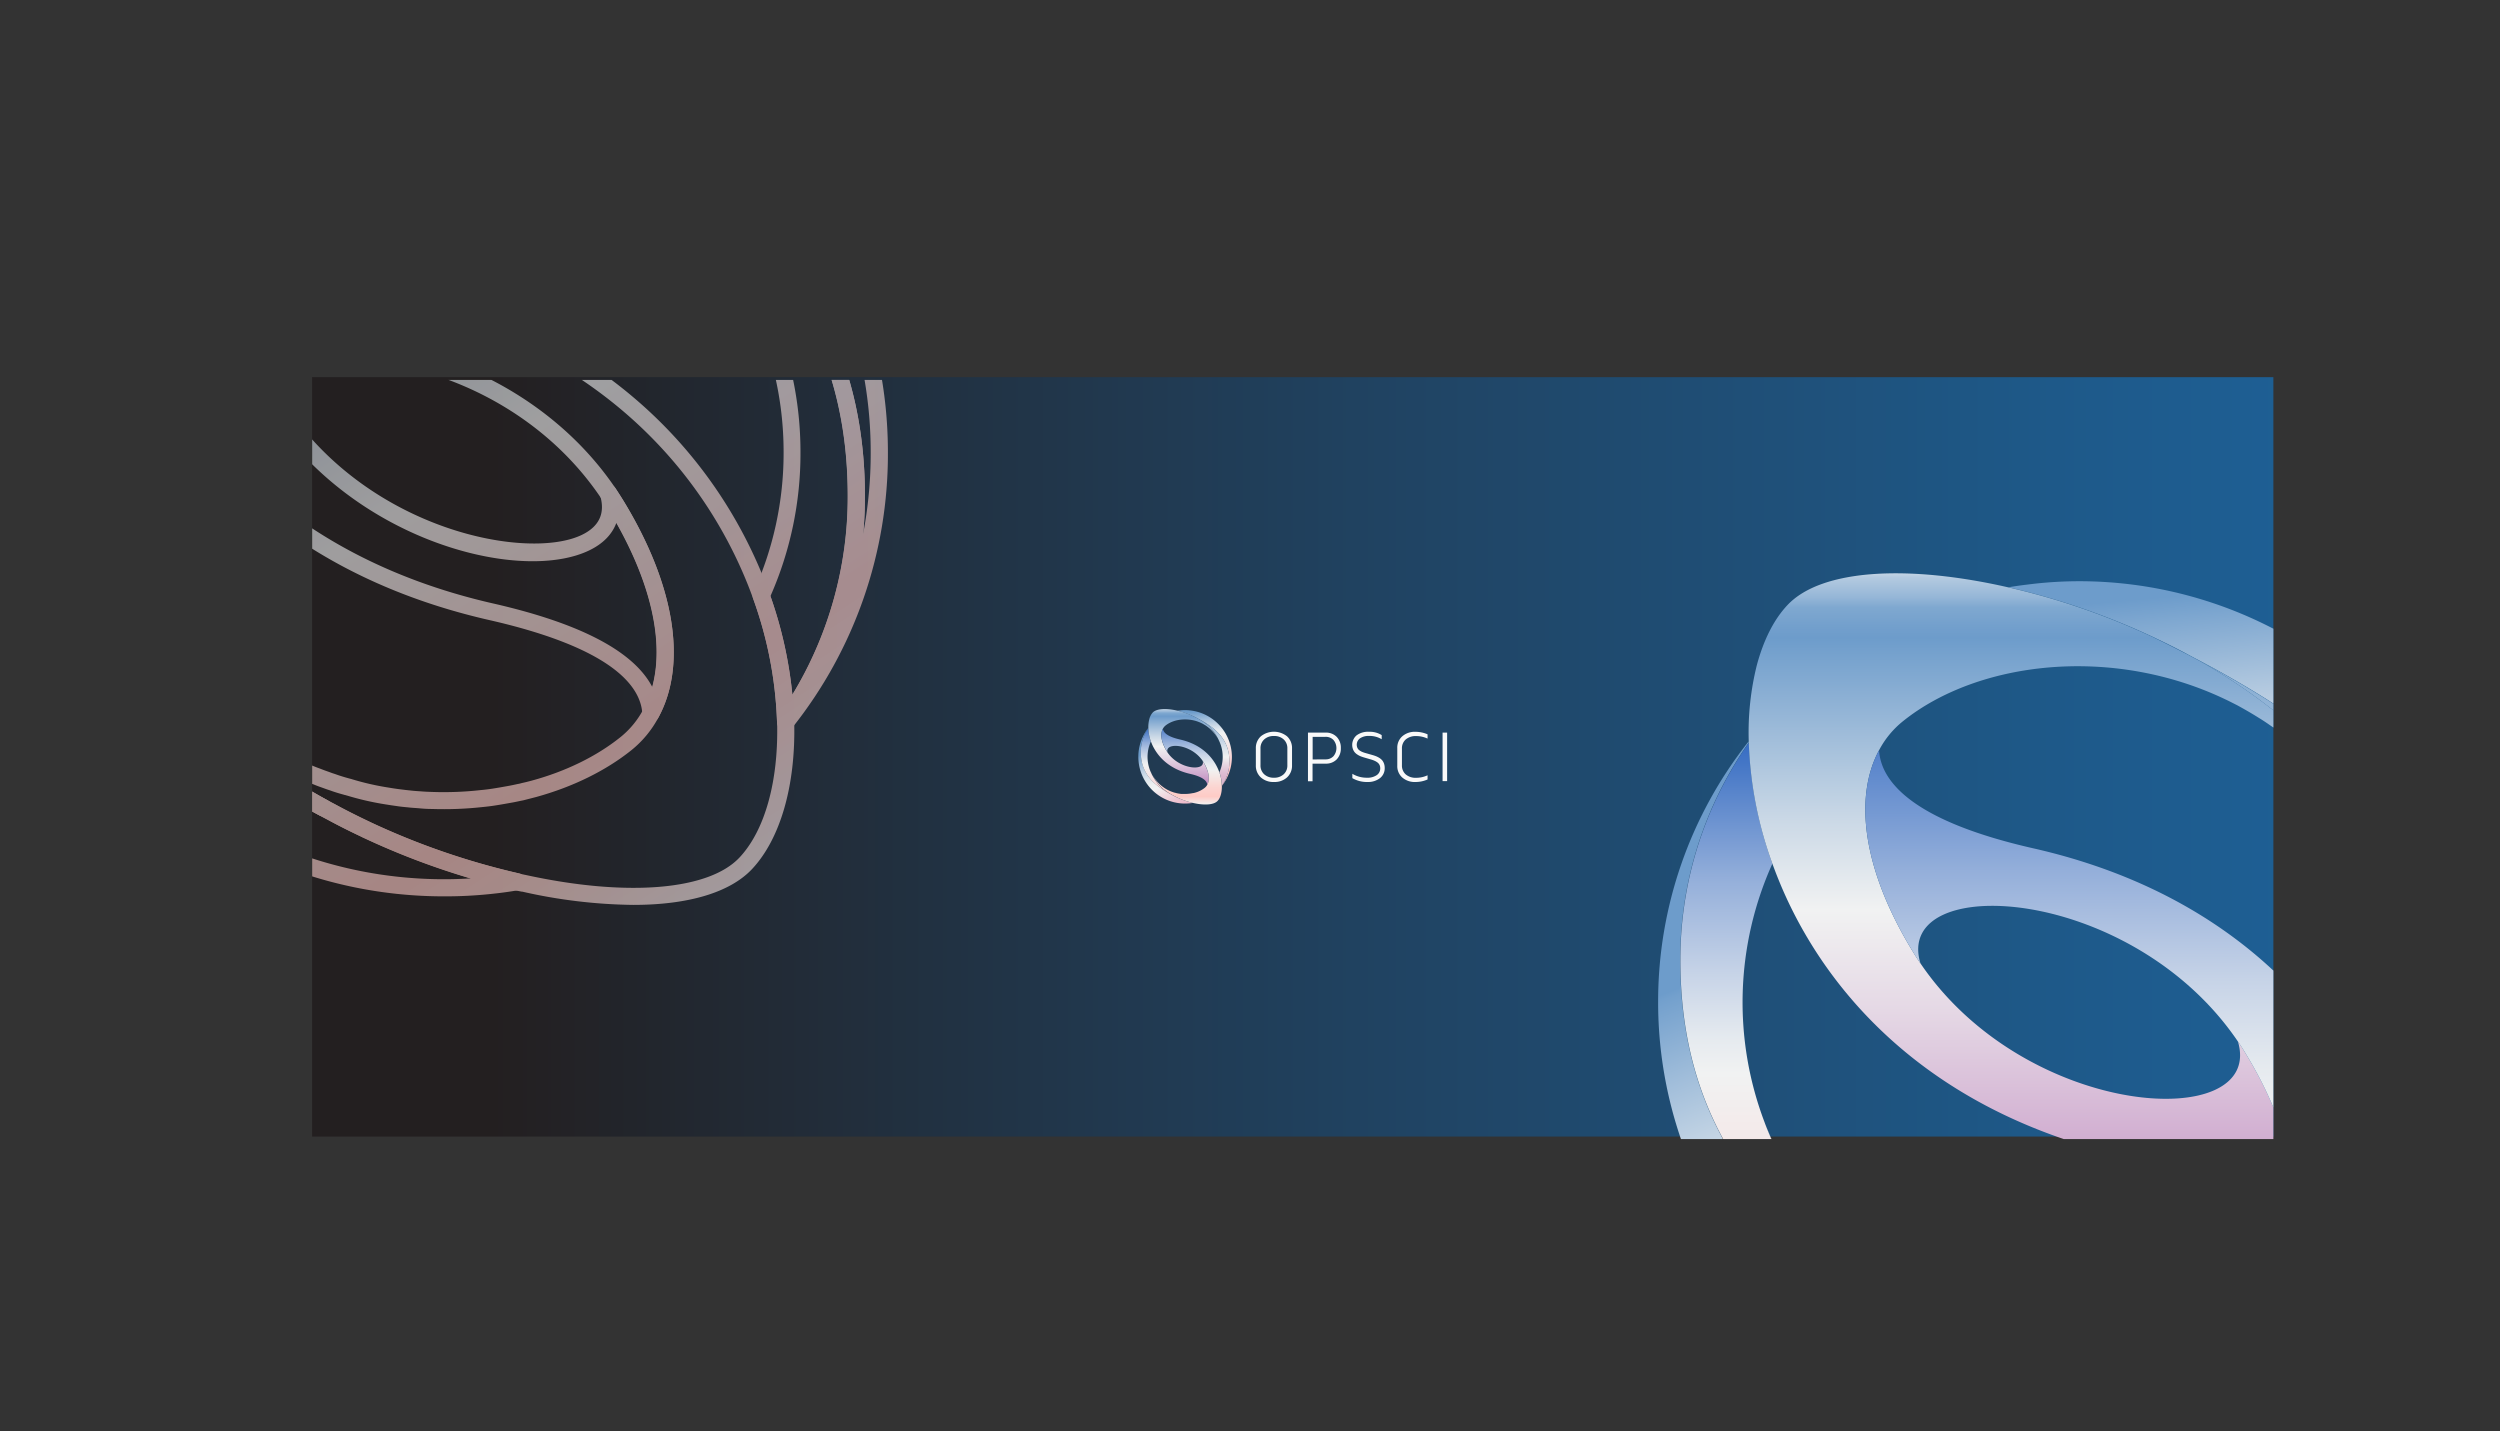 <svg xmlns="http://www.w3.org/2000/svg" xmlns:xlink="http://www.w3.org/1999/xlink" viewBox="0 0 994.25 569.24"><rect x="0" y="0" width="994.25" height="569.24" fill="#333333" stroke="none"/><defs><style>.cls-1{fill:none;}.cls-2{fill:url(#linear-gradient);}.cls-3{clip-path:url(#clip-path);}.cls-4{fill:url(#linear-gradient-2);}.cls-5{fill:url(#linear-gradient-3);}.cls-6{fill:url(#linear-gradient-4);}.cls-7{fill:url(#linear-gradient-5);}.cls-8{fill:url(#linear-gradient-6);}.cls-9{fill:url(#linear-gradient-7);}.cls-10{clip-path:url(#clip-path-2);}.cls-11{opacity:0.6;}.cls-12{fill:url(#linear-gradient-8);}.cls-13{fill:url(#linear-gradient-9);}.cls-14{fill:url(#linear-gradient-10);}.cls-15{fill:url(#linear-gradient-11);}.cls-16{fill:url(#linear-gradient-12);}.cls-17{fill:url(#linear-gradient-13);}.cls-18{fill:url(#linear-gradient-14);}.cls-19{fill:url(#linear-gradient-15);}.cls-20{fill:url(#linear-gradient-16);}.cls-21{fill:url(#linear-gradient-17);}.cls-22{fill:url(#linear-gradient-18);}.cls-23{fill:url(#linear-gradient-19);}.cls-24{fill:#f9f9f9;}</style><linearGradient id="linear-gradient" x1="195.47" y1="301.01" x2="1414.63" y2="301.01" gradientUnits="userSpaceOnUse"><stop offset="0" stop-color="#231f20"/><stop offset="0.07" stop-color="#222831"/><stop offset="0.29" stop-color="#204362"/><stop offset="0.51" stop-color="#1e5989"/><stop offset="0.7" stop-color="#1d68a5"/><stop offset="0.87" stop-color="#1c72b6"/><stop offset="1" stop-color="#1c75bc"/></linearGradient><clipPath id="clip-path" transform="translate(124.12 150)"><rect class="cls-1" y="1.01" width="780" height="302.01"/></clipPath><linearGradient id="linear-gradient-2" x1="-58.05" y1="275.33" x2="-147.12" y2="50.47" gradientTransform="translate(732.38 175.89)" gradientUnits="userSpaceOnUse"><stop offset="0.04" stop-color="#edb5c6"/><stop offset="0.16" stop-color="#eec1cf"/><stop offset="0.37" stop-color="#f0e2e7"/><stop offset="0.46" stop-color="#f1f2f2"/><stop offset="0.54" stop-color="#eceff0"/><stop offset="0.64" stop-color="#dce5ec"/><stop offset="0.75" stop-color="#c3d4e4"/><stop offset="0.86" stop-color="#a0bdda"/><stop offset="0.99" stop-color="#73a0cd"/><stop offset="1" stop-color="#6d9ccb"/></linearGradient><linearGradient id="linear-gradient-3" x1="-132.1" y1="232.57" x2="-132.1" y2="-53.24" gradientTransform="translate(732.38 175.89)" gradientUnits="userSpaceOnUse"><stop offset="0" stop-color="#fec6c6"/><stop offset="0.46" stop-color="#f1f2f2"/><stop offset="0.51" stop-color="#e5eaef"/><stop offset="0.6" stop-color="#c6d3e7"/><stop offset="0.73" stop-color="#94afda"/><stop offset="0.87" stop-color="#4f7ec9"/><stop offset="0.97" stop-color="#1c5abc"/></linearGradient><linearGradient id="linear-gradient-4" x1="31.75" y1="-104.67" x2="52.23" y2="121.98" gradientTransform="translate(732.38 175.89)" gradientUnits="userSpaceOnUse"><stop offset="0.06" stop-color="#6d9ccb"/><stop offset="0.1" stop-color="#7ea7d0"/><stop offset="0.26" stop-color="#bccfe2"/><stop offset="0.37" stop-color="#e2e8ee"/><stop offset="0.43" stop-color="#f1f2f2"/><stop offset="0.63" stop-color="#f4e7e7"/><stop offset="0.98" stop-color="#fdc8c8"/><stop offset="1" stop-color="#fec6c6"/></linearGradient><linearGradient id="linear-gradient-5" x1="77.06" y1="-83.65" x2="63.79" y2="221.14" gradientTransform="translate(732.38 175.89)" gradientUnits="userSpaceOnUse"><stop offset="0" stop-color="#6d9ccb"/><stop offset="0.2" stop-color="#a6c1dc"/><stop offset="0.41" stop-color="#dce4ec"/><stop offset="0.51" stop-color="#f1f2f2"/><stop offset="0.6" stop-color="#e6d5e1"/><stop offset="0.69" stop-color="#debed3"/><stop offset="0.74" stop-color="#dbb6ce"/></linearGradient><linearGradient id="linear-gradient-6" x1="-32.8" y1="-104.34" x2="-32.8" y2="296.57" gradientTransform="translate(732.38 175.89)" gradientUnits="userSpaceOnUse"><stop offset="0" stop-color="#f1f2f2"/><stop offset="0.01" stop-color="#dce4ec"/><stop offset="0.02" stop-color="#b4cae0"/><stop offset="0.04" stop-color="#95b6d7"/><stop offset="0.05" stop-color="#7fa8d0"/><stop offset="0.07" stop-color="#729fcc"/><stop offset="0.08" stop-color="#6d9ccb"/><stop offset="0.26" stop-color="#cad8e6"/><stop offset="0.35" stop-color="#f1f2f2"/><stop offset="0.45" stop-color="#e5d8e5"/><stop offset="0.66" stop-color="#c594c4"/><stop offset="0.97" stop-color="#932a90"/><stop offset="0.97" stop-color="#92278f"/></linearGradient><linearGradient id="linear-gradient-7" x1="-26.35" y1="322.03" x2="-26.35" y2="-108.65" gradientTransform="translate(732.38 175.89)" gradientUnits="userSpaceOnUse"><stop offset="0.18" stop-color="#f1f2f2"/><stop offset="0.25" stop-color="#fecbc6"/><stop offset="0.33" stop-color="#fbd5d1"/><stop offset="0.46" stop-color="#f2f0ef"/><stop offset="0.47" stop-color="#f1f2f2"/><stop offset="0.52" stop-color="#e5eaef"/><stop offset="0.6" stop-color="#c6d3e7"/><stop offset="0.7" stop-color="#94afda"/><stop offset="0.82" stop-color="#4f7ec9"/><stop offset="0.91" stop-color="#1c5abc"/></linearGradient><clipPath id="clip-path-2" transform="translate(124.12 150)"><rect class="cls-1" y="1.01" width="724.82" height="302.01"/></clipPath><linearGradient id="linear-gradient-8" x1="83.96" y1="287.81" x2="-165.44" y2="-95.46" gradientUnits="userSpaceOnUse"><stop offset="0" stop-color="#f1f2f2"/><stop offset="0.06" stop-color="#f6e4e2"/><stop offset="0.16" stop-color="#fcd2cd"/><stop offset="0.22" stop-color="#fecbc6"/><stop offset="0.49" stop-color="#f1f2f2"/><stop offset="0.56" stop-color="#dee6ec"/><stop offset="0.69" stop-color="#acc5de"/><stop offset="0.84" stop-color="#6d9ccb"/></linearGradient><linearGradient id="linear-gradient-9" x1="92" y1="282.58" x2="-157.4" y2="-100.69" xlink:href="#linear-gradient-8"/><linearGradient id="linear-gradient-10" x1="275.46" y1="163.19" x2="26.06" y2="-220.08" xlink:href="#linear-gradient-8"/><linearGradient id="linear-gradient-11" x1="267.42" y1="168.42" x2="18.02" y2="-214.84" xlink:href="#linear-gradient-8"/><linearGradient id="linear-gradient-12" x1="204.86" y1="209.13" x2="-44.54" y2="-174.14" xlink:href="#linear-gradient-8"/><linearGradient id="linear-gradient-13" x1="154.61" y1="241.84" x2="-94.8" y2="-141.43" xlink:href="#linear-gradient-8"/><linearGradient id="linear-gradient-14" x1="344.05" y1="173.53" x2="334.15" y2="148.53" gradientTransform="matrix(1, 0, 0, 1, 0, 0)" xlink:href="#linear-gradient-2"/><linearGradient id="linear-gradient-15" x1="335.82" y1="168.77" x2="335.82" y2="137" gradientTransform="matrix(1, 0, 0, 1, 0, 0)" xlink:href="#linear-gradient-3"/><linearGradient id="linear-gradient-16" x1="354.03" y1="131.29" x2="356.31" y2="156.48" gradientTransform="matrix(1, 0, 0, 1, 0, 0)" xlink:href="#linear-gradient-4"/><linearGradient id="linear-gradient-17" x1="359.07" y1="133.62" x2="357.59" y2="167.5" gradientTransform="matrix(1, 0, 0, 1, 0, 0)" xlink:href="#linear-gradient-5"/><linearGradient id="linear-gradient-18" x1="346.86" y1="131.32" x2="346.86" y2="175.89" gradientTransform="matrix(1, 0, 0, 1, 0, 0)" xlink:href="#linear-gradient-6"/><linearGradient id="linear-gradient-19" x1="347.57" y1="178.72" x2="347.57" y2="130.84" gradientTransform="matrix(1, 0, 0, 1, 0, 0)" xlink:href="#linear-gradient-7"/></defs><g id="Layer_2" data-name="Layer 2"><g id="_780X300" data-name="780X300"><rect class="cls-2" x="124.12" y="150" width="780" height="302.01"/><g class="cls-3"><path class="cls-4" d="M535.32,248.61a166.6,166.6,0,0,1,36-103.77,2.55,2.55,0,0,0,0,.55,150.06,150.06,0,0,0-27.23,86.44c0,76.81,46.21,118.64,112.21,153.4,1,.5,1.87,1,2.78,1.46,4.38,2.41,8.9,4.65,13.42,6.75a.79.79,0,0,0,.31.18,286.93,286.93,0,0,0,58,20c-3.38.59-6.84,1-10.31,1.41a163.93,163.93,0,0,1-17.83,1A167.39,167.39,0,0,1,535.32,248.61Z" transform="translate(124.12 150)"/><path class="cls-5" d="M544.17,231.83a150.06,150.06,0,0,1,27.23-86.44,156.16,156.16,0,0,0,9.36,48.08,134.3,134.3,0,0,0-3.15,102.76c6,16.61,23.53,47.94,42.69,64.27a223.91,223.91,0,0,0,36.08,24.73C590.38,350.47,544.17,308.64,544.17,231.83Z" transform="translate(124.12 150)"/><path class="cls-6" d="M870.13,248.57a166.6,166.6,0,0,1-36,103.77,2.55,2.55,0,0,0,0-.55,150.06,150.06,0,0,0,27.23-86.44c0-76.81-46.21-118.64-112.21-153.4-1-.5-1.87-1-2.78-1.46-4.38-2.41-8.9-4.65-13.41-6.75a.83.83,0,0,0-.32-.18,286.72,286.72,0,0,0-58-20c3.38-.59,6.84-1,10.31-1.41a164.12,164.12,0,0,1,17.84-1A167.38,167.38,0,0,1,870.13,248.57Z" transform="translate(124.12 150)"/><path class="cls-7" d="M861.28,265.35a150.06,150.06,0,0,1-27.23,86.44,156.43,156.43,0,0,0-9.35-48.08A134.24,134.24,0,0,0,827.84,201c-6-16.61-23.53-47.94-42.69-64.27A223.91,223.91,0,0,0,749.07,112C815.07,146.71,861.28,188.54,861.28,265.35Z" transform="translate(124.12 150)"/><path class="cls-8" d="M827.84,201c-1.09-2.92-2.32-5.75-3.64-8.58A132.21,132.21,0,0,0,798.29,155c-1.42-1.51-2.88-2.92-4.34-4.29a39,39,0,0,0-3.69-3.28,46.94,46.94,0,0,0-3.74-3.15c-2.51-2.05-5.11-4-7.76-5.79-1.5-1.05-3-2.06-4.56-3-2.82-1.78-5.7-3.43-8.57-5-1.46-.73-2.92-1.5-4.38-2.19-45.48-21.85-98.76-15.32-128.45,8.44a36.54,36.54,0,0,0-9.62,11.63c-9.77,18.11-7.12,46.58,13.59,80.33.91,1.5,1.87,3,2.87,4.42,42.42,62.54,137.12,67.47,126.26,31.07,1,1.41,1.92,2.87,2.83,4.38,20.71,33.8,23.4,62.35,13.55,80.41-.73-13.68-15.38-28.64-61.4-39.13-72.53-16.52-114.58-59.16-134.74-103.18-2-4.38-3.79-8.81-5.38-13.18a155.42,155.42,0,0,1-9.4-48.58,110.48,110.48,0,0,1,3.19-30.29c2.65-9.94,6.75-18.2,12.18-23.95,13.68-14.59,48.67-16.05,87.85-7.07a286.72,286.72,0,0,1,58,20,.83.83,0,0,1,.32.18c4.56,2.19,9,4.47,13.41,6.75.91.46,1.82,1,2.78,1.46a223.91,223.91,0,0,1,36.08,24.73C804.31,153,821.87,184.34,827.84,201Z" transform="translate(124.12 150)"/><path class="cls-9" d="M834.09,352.34c.6,23.49-5.11,43.29-15.32,54.19-13.41,14.32-47.26,16.05-85.48,7.66h-.09a24.31,24.31,0,0,1-2.47-.55A287.19,287.19,0,0,1,659.62,387a222.86,222.86,0,0,1-39.27-26.46c-18.89-16.05-36.22-46.71-42.42-63.49.82,2.14,1.73,4.24,2.64,6.34a2.94,2.94,0,0,0,.32.64,130.56,130.56,0,0,0,20.16,31.52q1.71,2,3.42,3.83a121.48,121.48,0,0,0,8.67,8.62c1.46,1.37,3,2.65,4.47,3.88q2.46,2.12,5.06,4c1.33,1.05,2.7,2,4.06,2.92,1.55,1.1,3.11,2.15,4.7,3.11,1.1.68,2.19,1.36,3.29,2,2.73,1.6,5.47,3.1,8.25,4.47,1.37.73,2.74,1.42,4.15,2,1.1.5,2.19,1,3.33,1.41s2.33,1,3.47,1.37c.82.32,1.64.64,2.42.91s1.55.55,2.28.83,1.55.5,2.28.77c1.32.46,2.64.87,4,1.23l.46.14.5.14a1,1,0,0,0,.32.09,104,104,0,0,0,14.64,3.37c1.42.23,2.83.46,4.24.64s2.88.37,4.34.5,2.92.28,4.38.37,3,.18,4.47.23,3,.09,4.47.09a128.09,128.09,0,0,0,14.5-.82c1.51-.14,3-.32,4.52-.55,2-.32,4.1-.68,6.16-1,1.27-.23,2.55-.5,3.78-.78a11.43,11.43,0,0,0,1.78-.41c1.28-.27,2.51-.59,3.74-.91,13.64-3.69,25.82-9.62,35.49-17.38A37.22,37.22,0,0,0,782.28,349c9.85-18.06,7.16-46.61-13.55-80.41-.91-1.51-1.87-3-2.83-4.38-42.47-62.68-137.3-67.56-126.26-31.07-1-1.41-2-2.92-2.87-4.42-20.71-33.75-23.36-62.22-13.59-80.33C624,162,638.73,177,684.62,187.4c79.73,18.11,122.65,67.87,140.08,116.31a156.43,156.43,0,0,1,9.35,48.08A2.55,2.55,0,0,1,834.09,352.34Z" transform="translate(124.12 150)"/></g><rect class="cls-1" x="124.12" y="151.01" width="724.82" height="302.01"/><g class="cls-10"><g class="cls-11"><path class="cls-12" d="M52.45,206.48c-97.36,0-176.57-79.19-176.57-176.53a174.61,174.61,0,0,1,38-109.45,3.41,3.41,0,0,1,3.79-1.11A3.42,3.42,0,0,1-80-77.4a3.35,3.35,0,0,1-.57,2.53,151.56,151.56,0,0,0-27.55,87.46C-108.16,96.52-53.24,137,6.1,168.26l1,.54c.6.33,1.19.64,1.78.93,4.21,2.32,8.67,4.57,13.79,7a4.1,4.1,0,0,1,.41.22,293.78,293.78,0,0,0,59.2,20.4,3.4,3.4,0,0,1-.16,6.67c-3.33.59-6.89,1.08-10.9,1.5A173.38,173.38,0,0,1,52.45,206.48ZM-114.27-2.42a172,172,0,0,0-3,32.37c0,93.58,76.15,169.72,169.76,169.72,3.58,0,7.15-.12,10.68-.34a302,302,0,0,1-42.86-16.24,3.64,3.64,0,0,1-.76-.39c-5.12-2.38-9.63-4.66-13.76-6.94-.52-.26-1.17-.6-1.82-.95l-1-.52C-55.37,143.58-115,100.37-115,12.59Q-115,5-114.27-2.42ZM23.66,177.35h0Zm-1-.63ZM-80.09-77.67h0Z" transform="translate(124.12 150)"/><path class="cls-13" d="M4.51,174.67a3.37,3.37,0,0,1-1.59-.39C-55.37,143.58-115,100.37-115,12.59A158.31,158.31,0,0,1-86.18-78.78a3.4,3.4,0,0,1,3.77-1.3A3.39,3.39,0,0,1-80-76.92a158.94,158.94,0,0,0,9.48,48.68,3.44,3.44,0,0,1-.11,2.56A133.66,133.66,0,0,0-82.58,30,134.77,134.77,0,0,0-73.79,78C-67.86,94.49-50,126.53-30.6,143.1A227.41,227.41,0,0,0,6.17,168.3a3.4,3.4,0,0,1-1.66,6.37ZM-86.14-66.4a151.46,151.46,0,0,0-22,79c0,56,24.43,92.64,58.32,120.12C-63.95,115.18-75.56,93.2-80.18,80.37A141.75,141.75,0,0,1-89.39,30a140.45,140.45,0,0,1,12-57.19A169.63,169.63,0,0,1-86.14-66.4Z" transform="translate(124.12 150)"/><path class="cls-14" d="M188.34,140.66a3.66,3.66,0,0,1-1.12-.19,3.41,3.41,0,0,1-2.28-3.22h0a3.37,3.37,0,0,1,.57-2.52,151.56,151.56,0,0,0,27.55-87.46c0-83.93-54.92-124.42-114.26-155.67l-1-.55c-.6-.32-1.18-.63-1.77-.92-4.19-2.31-8.66-4.56-13.78-6.94a3.62,3.62,0,0,1-.43-.24,294.49,294.49,0,0,0-59.19-20.39,3.42,3.42,0,0,1-2.66-3.4,3.41,3.41,0,0,1,2.82-3.27c3.3-.58,6.86-1.07,10.9-1.49a171,171,0,0,1,18.8-1C149.81-146.62,229-67.43,229,29.91a174.57,174.57,0,0,1-38,109.46A3.41,3.41,0,0,1,188.34,140.66ZM185,137.49h0ZM85.39-122.84c5.14,2.4,9.65,4.67,13.77,6.94.51.25,1.15.59,1.8.94l1,.54c58.3,30.7,117.9,73.92,117.9,161.69,0,5-.24,10.06-.7,15a172.12,172.12,0,0,0,3-32.39c0-93.58-76.15-169.72-169.76-169.72-3.58,0-7.15.12-10.68.34a303,303,0,0,1,42.85,16.23A4.43,4.43,0,0,1,85.39-122.84Zm-3.19,6Zm-1-.65h0Z" transform="translate(124.12 150)"/><path class="cls-15" d="M188.29,140.09a3.42,3.42,0,0,1-3.4-3.31,159.17,159.17,0,0,0-9.47-48.68,3.39,3.39,0,0,1,.1-2.56,133.66,133.66,0,0,0,12-55.63,134.81,134.81,0,0,0-8.79-48.06C172.76-34.63,155-66.67,135.51-83.24a228.16,228.16,0,0,0-36.78-25.2A3.39,3.39,0,0,1,97.4-113a3.41,3.41,0,0,1,4.58-1.39C160.27-83.72,219.87-40.5,219.87,47.27a158.31,158.31,0,0,1-28.79,91.37A3.42,3.42,0,0,1,188.29,140.09Zm-6-53A169.51,169.51,0,0,1,191,126.26a151.48,151.48,0,0,0,22-79c0-56-24.43-92.63-58.31-120.11,14.11,17.53,25.71,39.51,30.33,52.33a141.57,141.57,0,0,1,9.21,50.42A140.48,140.48,0,0,1,182.28,87.1Z" transform="translate(124.12 150)"/><path class="cls-16" d="M134.74,137.16a3.19,3.19,0,0,1-.75-.08,3.41,3.41,0,0,1-2.65-3.14c-.58-10.84-11.61-26.12-60.87-37.34C-18.85,76.26-56.66,19.8-71.25-12c-2-4.31-3.88-9-5.67-13.88a165.3,165.3,0,0,1-9.92-51.34,118.06,118.06,0,0,1,3.41-32.27c3-11.13,7.47-20,13.42-26.25,14.43-15.4,49.62-18.49,94.11-8.3a301.63,301.63,0,0,1,60.52,20.84,4.19,4.19,0,0,1,.8.42c4,1.94,8.38,4.13,13.67,6.88.58.29,1.22.63,1.87,1l1,.54a234.93,234.93,0,0,1,37.95,26c20.39,17.38,39,50.8,45.16,67.92a3.41,3.41,0,0,1-2,4.35,3.4,3.4,0,0,1-4.36-2c-1-2.65-2.2-5.47-3.67-8.62a132.58,132.58,0,0,0-26.14-37.74c-1.28-1.36-2.61-2.68-4.39-4.35a40,40,0,0,0-3.6-3.2l-.21-.18a44.27,44.27,0,0,0-3.59-3c-2.75-2.24-5.36-4.19-7.88-5.89-1.7-1.18-3.19-2.17-4.61-3-2.66-1.67-5.5-3.32-8.7-5.05L114.46-90c-1-.49-1.94-1-2.92-1.44-48.79-23.45-102-13.57-129.3,8.3a34.54,34.54,0,0,0-9.07,11c-10.39,19.28-5.3,48.33,13.95,79.72,1.06,1.73,2,3.16,2.85,4.38C23.33,61.12,85.66,73,107.16,62.78c7-3.33,9.51-8.63,7.38-15.76a3.41,3.41,0,0,1,6.08-2.89c1,1.51,2,3.07,3,4.68,20.61,33.64,25.75,65.2,14.09,86.58A3.42,3.42,0,0,1,134.74,137.16ZM-23.06-143.19c-19.6,0-34.51,4.09-42,12.07-5.1,5.4-9.17,13.46-11.8,23.32A111.72,111.72,0,0,0-80-77.43a158.61,158.61,0,0,0,9.52,49.19C-68.79-23.52-67-19-65.06-14.87-51,15.83-14.49,70.27,72,90c34.8,7.93,56,19.1,63.32,33.28,4.79-17.46-.19-40.53-14.27-65.43-1.69,4.65-5.4,8.48-11,11.12-5.91,2.81-13.59,4.23-22.33,4.23-31.6,0-77.07-18.57-103.36-57.34Q-17,13.88-18.69,11.1c-20.55-33.5-25.71-65-14.14-86.47A41.15,41.15,0,0,1-22-88.46c33.79-27,91.18-30.88,136.46-9.13,1,.48,2.05,1,3.09,1.54l1.49.75c1.25.68,2.45,1.34,3.59,2a249.4,249.4,0,0,0-23.9-15.12l-1-.51c-.6-.32-1.18-.63-1.77-.92-5.4-2.82-9.78-5-13.82-7l-.39-.22a294.49,294.49,0,0,0-59.19-20.39C5.79-141.29-9.72-143.19-23.06-143.19ZM82.2-116.87Zm-1-.65h0Z" transform="translate(124.12 150)"/><path class="cls-17" d="M127.72,209.88a209.13,209.13,0,0,1-44.13-5.27l-.18,0c-1-.16-1.94-.38-2.9-.64A298.86,298.86,0,0,1,6.25,176.06,233.71,233.71,0,0,1-35,148.29C-55.16,131.12-73.36,98.72-79.84,81.2a3.4,3.4,0,0,1,2-4.37,3.41,3.41,0,0,1,4.38,2c.81,2.13,1.75,4.28,2.65,6.37l0,0h0c0,.1.09.2.13.31l0,0s-.06-.12-.17-.28a4.09,4.09,0,0,1,.37.64,131.32,131.32,0,0,0,20.33,31.78c1.16,1.34,2.31,2.64,3.46,3.88a119.09,119.09,0,0,0,8.74,8.69c1.31,1.23,2.69,2.42,4.51,3.92s3.36,2.76,5,4c1.26,1,2.52,1.9,4.12,3,1.93,1.36,3.36,2.31,4.72,3.12,1.16.73,2.26,1.42,3.37,2.06,3,1.77,5.76,3.25,8.32,4.51,1.65.88,2.93,1.5,4.11,2s2.26,1,3.28,1.4l.22.09c1.11.49,2.26.93,3.37,1.33.89.34,1.7.66,2.47.93s1.66.59,2.43.88l.86.28c.51.17,1,.34,1.5.52,1.29.44,2.57.83,3.83,1.17l.25.07.41.13.11,0,.4.12.28.07a105,105,0,0,0,14.67,3.38c1.44.24,2.87.47,4.3.65s3,.38,4.36.51c1.51.19,2.92.27,4.33.36,1.64.15,3.12.19,4.61.24a131.42,131.42,0,0,0,19.14-.74c1.57-.14,3.06-.32,4.55-.55,2.08-.32,4.18-.69,6.28-1.07,1.27-.22,2.55-.5,3.77-.77l.23-.05a8.22,8.22,0,0,0,1.35-.31l.29-.07c1.27-.27,2.5-.59,3.73-.91,13.63-3.69,25.9-9.69,35.43-17.34a35.22,35.22,0,0,0,9-10.89c10.47-19.2,5.4-48.28-13.92-79.8-.92-1.52-1.88-3-2.84-4.4C81.62-1.29,19.26-13.12-2.23-2.89c-7,3.34-9.48,8.66-7.32,15.82a3.4,3.4,0,0,1-1.76,4,3.41,3.41,0,0,1-4.27-1.09c-1-1.35-2-2.92-3.11-4.78-20.55-33.5-25.71-65-14.14-86.47a3.4,3.4,0,0,1,3.73-1.71A3.41,3.41,0,0,1-26.44-74c.65,10.83,11.74,26.08,60.91,37.27C132.34-14.46,168.8,49.6,181.82,85.8a165.92,165.92,0,0,1,9.87,50.53,6.09,6.09,0,0,1,.05.88c.63,25.09-5.48,46.38-16.77,58.42C166.16,205,149.5,209.88,127.72,209.88Zm-43.36-12a2.47,2.47,0,0,1,.43.06c40.28,8.84,72.93,6.19,85.21-6.93,10.08-10.76,15.53-30.31,14.94-53.64v-.09h0a3.75,3.75,0,0,1-.05-.47,159.17,159.17,0,0,0-9.47-48.68C162.87,53.21,127.67-8.54,33-30-1.79-38-23-49.1-30.36-63.26c-4.76,17.5.22,40.55,14.27,65.36C-14.42-2.55-10.71-6.39-5.16-9,22.16-22,87-5.46,120.62,44.13c1,1.51,2,3.07,3,4.68,20.61,33.64,25.75,65.2,14.09,86.58a41.93,41.93,0,0,1-10.77,13C116.7,156.58,103.58,163,89,167c-1.31.34-2.58.67-3.9,1a17.42,17.42,0,0,1-2.06.47c-1.29.28-2.62.57-4,.8-2.15.39-4.29.77-6.44,1.1-1.64.25-3.26.45-4.89.6a139.68,139.68,0,0,1-20,.76c-1.65,0-3.28-.09-4.91-.25s-3.09-.19-4.63-.39c-1.34-.12-3-.27-4.6-.53-1.39-.18-2.89-.42-4.39-.66a112.88,112.88,0,0,1-15.37-3.53,4.91,4.91,0,0,1-.67-.19l-.11,0-.36-.11a3.09,3.09,0,0,1-.38-.11c-1.38-.37-2.79-.8-4.29-1.31-.49-.19-.9-.32-1.32-.46s-.71-.23-1.06-.36l-2.37-.85c-.83-.29-1.72-.63-2.6-1-1.14-.41-2.4-.89-3.62-1.42s-2.41-1-3.53-1.51c-1.35-.56-2.8-1.26-4.54-2.19-2.06-1-4.28-2.19-6.68-3.55A240.28,240.28,0,0,0,9.47,170.06a292.39,292.39,0,0,0,72.71,27.29C83,197.57,83.69,197.73,84.36,197.85ZM15.62,159.73l.22.09Zm-.95-.17ZM185,137.5Zm6.75-.25h0Zm-6.8,0h3.4l-3.4-.1Z" transform="translate(124.12 150)"/></g></g><path class="cls-18" d="M328.6,151a18.52,18.52,0,0,1,4-11.54.13.13,0,0,0,0,.06,16.65,16.65,0,0,0-3,9.61c0,8.54,5.14,13.19,12.47,17.05l.31.16c.49.27,1,.52,1.49.75l0,0a31.15,31.15,0,0,0,6.44,2.22c-.37.07-.76.12-1.14.16A18.57,18.57,0,0,1,328.6,151Z" transform="translate(124.12 150)"/><path class="cls-19" d="M329.58,149.14a16.65,16.65,0,0,1,3-9.61,17.14,17.14,0,0,0,1,5.35,14.9,14.9,0,0,0-.35,11.42,19.86,19.86,0,0,0,4.74,7.14,25.35,25.35,0,0,0,4,2.75C334.72,162.33,329.58,157.68,329.58,149.14Z" transform="translate(124.12 150)"/><path class="cls-20" d="M365.81,151a18.52,18.52,0,0,1-4,11.54.15.15,0,0,0,0-.07,16.62,16.62,0,0,0,3-9.6c0-8.54-5.14-13.19-12.47-17.06l-.31-.16c-.49-.27-1-.52-1.49-.75l0,0a32.16,32.16,0,0,0-6.44-2.22c.37-.07.76-.12,1.14-.16A18.66,18.66,0,0,1,365.81,151Z" transform="translate(124.12 150)"/><path class="cls-21" d="M364.83,152.87a16.62,16.62,0,0,1-3,9.6,17,17,0,0,0-1-5.34,14.9,14.9,0,0,0,.35-11.42,19.9,19.9,0,0,0-4.74-7.15,25.56,25.56,0,0,0-4-2.75C359.69,139.68,364.83,144.33,364.83,152.87Z" transform="translate(124.12 150)"/><path class="cls-22" d="M361.11,145.71c-.12-.33-.25-.64-.4-1a14.69,14.69,0,0,0-2.88-4.15q-.24-.25-.48-.48l-.41-.37-.42-.35c-.28-.22-.57-.44-.86-.64s-.34-.23-.51-.33-.63-.38-.95-.56l-.49-.24c-5-2.43-11-1.7-14.28.94a4.06,4.06,0,0,0-1.07,1.29c-1.08,2-.79,5.18,1.51,8.93l.32.49c4.72,6.95,15.25,7.5,14,3.45.1.16.21.32.31.49,2.3,3.76,2.6,6.93,1.51,8.94-.08-1.52-1.71-3.18-6.83-4.35-8.06-1.84-12.73-6.58-15-11.47-.23-.49-.42-1-.6-1.46a17.23,17.23,0,0,1-1-5.4,12.19,12.19,0,0,1,.36-3.37,6.13,6.13,0,0,1,1.35-2.66c1.52-1.63,5.41-1.79,9.77-.79a32.16,32.16,0,0,1,6.44,2.22l0,0,1.49.75.31.16a25.56,25.56,0,0,1,4,2.75A19.9,19.9,0,0,1,361.11,145.71Z" transform="translate(124.12 150)"/><path class="cls-23" d="M361.81,162.54c.06,2.61-.57,4.81-1.71,6-1.49,1.59-5.25,1.78-9.5.85h0a2.61,2.61,0,0,1-.27-.06,31.66,31.66,0,0,1-7.91-3,24.3,24.3,0,0,1-4.36-2.94,19.82,19.82,0,0,1-4.72-7.06c.09.24.2.48.3.71l0,.07a14.7,14.7,0,0,0,2.24,3.5l.38.43a12.54,12.54,0,0,0,1,1l.49.43c.19.16.37.3.57.44a4.6,4.6,0,0,0,.45.32,5.91,5.91,0,0,0,.52.35l.37.22c.3.18.6.35.91.5a5,5,0,0,0,.47.22l.37.16a2.5,2.5,0,0,0,.38.15l.27.1.25.09.26.09.44.14h.05l.06,0h0a11.31,11.31,0,0,0,1.63.37l.47.07a3.86,3.86,0,0,0,.49.06l.48,0c.16,0,.33,0,.5,0h.5a14.35,14.35,0,0,0,1.61-.09l.5-.07.68-.11.43-.09.19,0,.42-.11a10.76,10.76,0,0,0,3.94-1.93,4.14,4.14,0,0,0,1.07-1.28c1.09-2,.79-5.18-1.51-8.94-.1-.17-.21-.33-.31-.49-4.72-7-15.26-7.51-14-3.45l-.32-.49c-2.3-3.75-2.59-6.92-1.51-8.93.09,1.52,1.73,3.18,6.83,4.34,8.87,2,13.64,7.55,15.57,12.93a17,17,0,0,1,1,5.34A.15.15,0,0,1,361.81,162.54Z" transform="translate(124.12 150)"/><path class="cls-24" d="M382.54,161a7.41,7.41,0,0,1-5.21-1.81,6.24,6.24,0,0,1-2-4.81v-6.75a6.24,6.24,0,0,1,2-4.81,8.36,8.36,0,0,1,10.39,0,6.28,6.28,0,0,1,2,4.81v6.75a6.28,6.28,0,0,1-2,4.81A7.38,7.38,0,0,1,382.54,161Zm0-1.7a5.42,5.42,0,0,0,3.86-1.37,4.67,4.67,0,0,0,1.46-3.62v-6.62a4.67,4.67,0,0,0-1.46-3.62,5.42,5.42,0,0,0-3.86-1.36,5.47,5.47,0,0,0-3.89,1.36,4.68,4.68,0,0,0-1.47,3.62v6.62a4.68,4.68,0,0,0,1.47,3.62A5.48,5.48,0,0,0,382.54,159.3Z" transform="translate(124.12 150)"/><path class="cls-24" d="M403.09,141.36a5.88,5.88,0,0,1,4.39,1.69,6.1,6.1,0,0,1,1.65,4.47,6.18,6.18,0,0,1-1.65,4.5,5.87,5.87,0,0,1-4.39,1.68h-5.21v7h-1.82V141.36ZM403,152a4.22,4.22,0,0,0,3.17-1.23,5,5,0,0,0,0-6.51,4.25,4.25,0,0,0-3.17-1.22h-5.08v9Z" transform="translate(124.12 150)"/><path class="cls-24" d="M419.71,161a11.52,11.52,0,0,1-6-1.53v-1.73a11.07,11.07,0,0,0,5.76,1.56,6.52,6.52,0,0,0,3.9-1,3.19,3.19,0,0,0,1.43-2.71,3.14,3.14,0,0,0-.27-1.34,2.77,2.77,0,0,0-.81-1,6,6,0,0,0-1.07-.64,10.5,10.5,0,0,0-1.28-.49l-3.08-.9a13.14,13.14,0,0,1-1.35-.47,7.48,7.48,0,0,1-1.23-.66,4.65,4.65,0,0,1-1.07-.92,4.22,4.22,0,0,1-.7-1.26,5,5,0,0,1,1.47-5.47,7.61,7.61,0,0,1,4.89-1.41,9,9,0,0,1,5.08,1.32V144a9.27,9.27,0,0,0-5-1.32,6.09,6.09,0,0,0-3.61.94,3.15,3.15,0,0,0-1.05,3.81,2.4,2.4,0,0,0,.76.94,5.43,5.43,0,0,0,1,.6,9.9,9.9,0,0,0,1.23.45l3.12.89a14.41,14.41,0,0,1,1.37.47,8.18,8.18,0,0,1,1.27.66,4.87,4.87,0,0,1,1.1.93,4.6,4.6,0,0,1,.73,1.3,5.16,5.16,0,0,1,.28,1.76,4.94,4.94,0,0,1-1.83,4A7.8,7.8,0,0,1,419.71,161Z" transform="translate(124.12 150)"/><path class="cls-24" d="M438.86,161a7.59,7.59,0,0,1-5.28-1.77,6,6,0,0,1-2-4.71v-7a6,6,0,0,1,2-4.71,7.59,7.59,0,0,1,5.28-1.77,12.05,12.05,0,0,1,4.76,1v1.7a10.63,10.63,0,0,0-4.51-1,6.09,6.09,0,0,0-4.17,1.34,4.66,4.66,0,0,0-1.51,3.64v6.62a4.66,4.66,0,0,0,1.51,3.64,6,6,0,0,0,4.17,1.35,10.63,10.63,0,0,0,4.51-1V160A12.05,12.05,0,0,1,438.86,161Z" transform="translate(124.12 150)"/><path class="cls-24" d="M449.59,160.65V141.36h1.81v19.29Z" transform="translate(124.12 150)"/></g></g></svg>